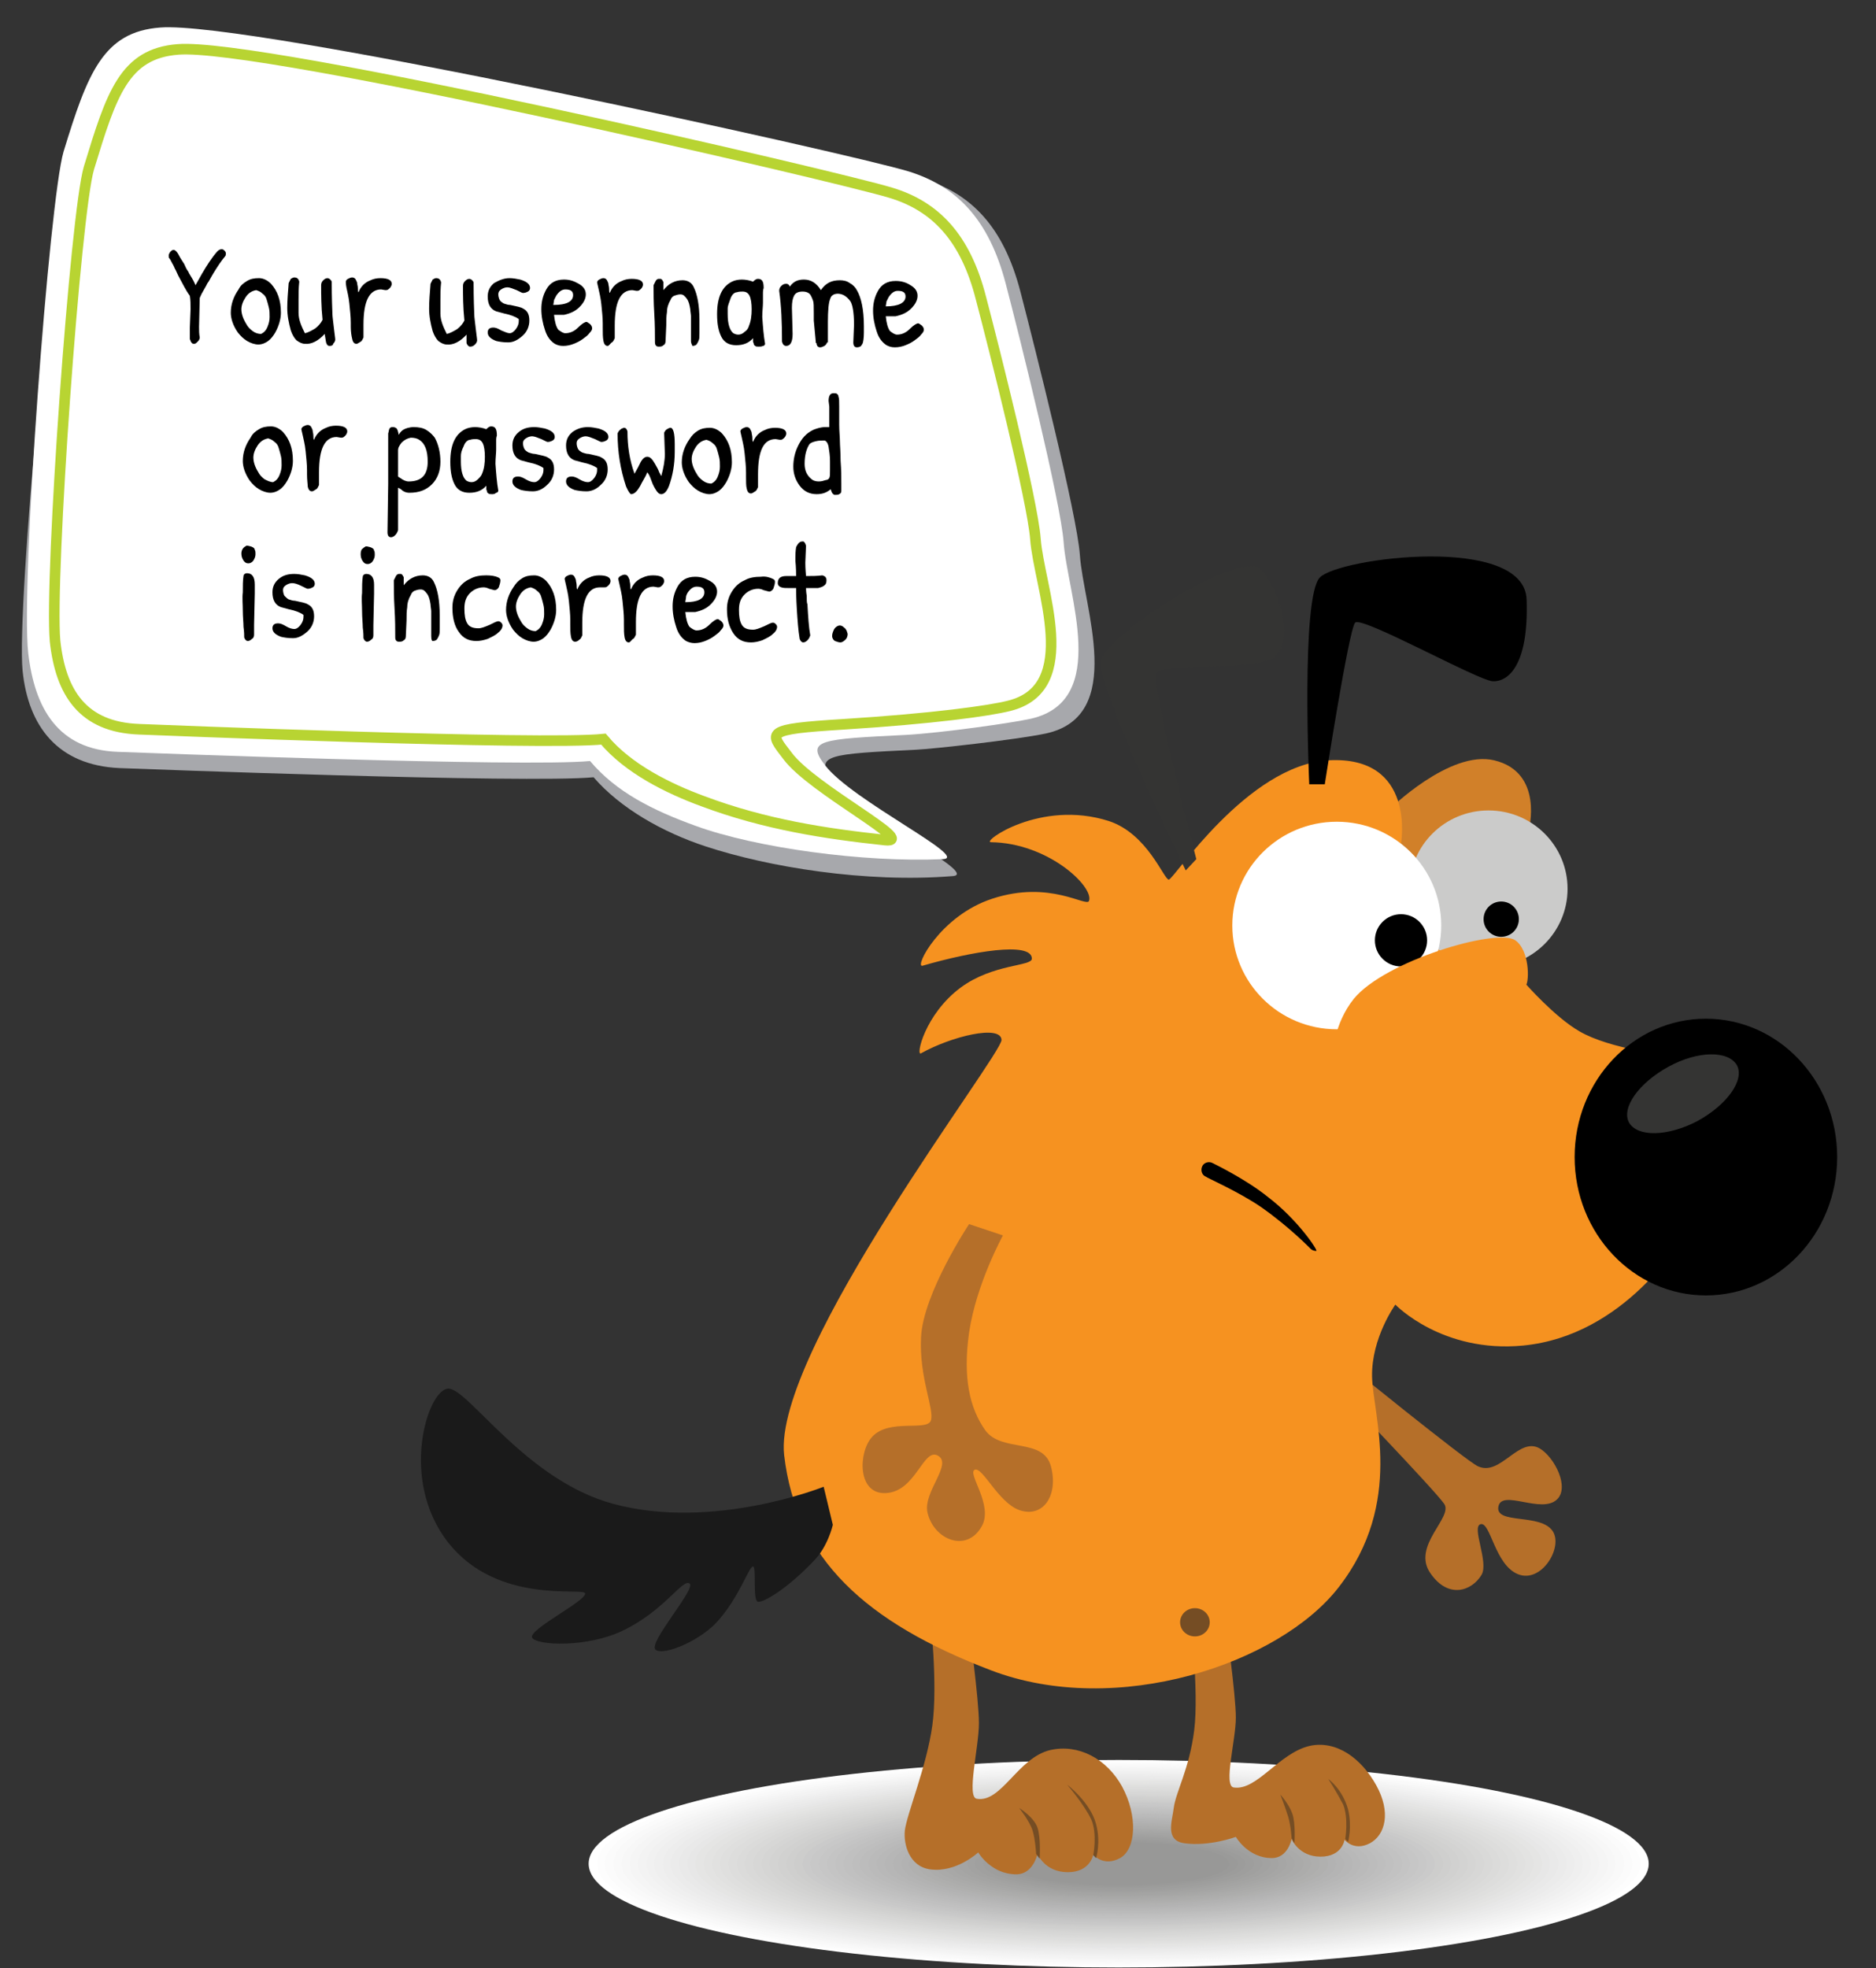 <?xml version="1.0" encoding="utf-8"?>
<!-- Generator: Adobe Illustrator 21.0.0, SVG Export Plug-In . SVG Version: 6.00 Build 0)  -->
<svg version="1.1" id="Layer_1" xmlns="http://www.w3.org/2000/svg" xmlns:xlink="http://www.w3.org/1999/xlink" x="0px" y="0px"
	 viewBox="0 0 265.8 278.8" style="enable-background:new 0 0 265.8 278.8;" xml:space="preserve">
<rect x="0" y="0" width="265.8" height="278.8" fill="#333333" stroke="none"/>
<style type="text/css">
	.st0{fill:#A7A8AC;}
	.st1{fill:#FFFFFF;}
	.st2{fill:#FFFFFF;stroke:#B8D432;stroke-width:1.5;stroke-miterlimit:10;}
	.st3{fill:#FDFDFD;}
	.st4{fill:#FBFBFB;}
	.st5{fill:#F9F9F9;}
	.st6{fill:#F7F7F7;}
	.st7{fill:#F5F5F5;}
	.st8{fill:#F3F3F3;}
	.st9{fill:#F1F1F1;}
	.st10{fill:#EFEFEF;}
	.st11{fill:#EDEDED;}
	.st12{fill:#EBEBEB;}
	.st13{fill:#E9E9E9;}
	.st14{fill:#E7E7E7;}
	.st15{fill:#E5E5E4;}
	.st16{fill:#E3E3E2;}
	.st17{fill:#E1E1E0;}
	.st18{fill:#DFDFDE;}
	.st19{fill:#DDDDDC;}
	.st20{fill:#DBDBDA;}
	.st21{fill:#D9D9D8;}
	.st22{fill:#D7D7D6;}
	.st23{fill:#D5D5D4;}
	.st24{fill:#D3D3D2;}
	.st25{fill:#D1D1D0;}
	.st26{fill:#CFCFCE;}
	.st27{fill:#CDCDCC;}
	.st28{fill:#CACACA;}
	.st29{fill:#C8C8C8;}
	.st30{fill:#C6C6C6;}
	.st31{fill:#C4C4C4;}
	.st32{fill:#C2C2C2;}
	.st33{fill:#C0C0C0;}
	.st34{fill:#BEBEBE;}
	.st35{fill:#BCBCBC;}
	.st36{fill:#BABABA;}
	.st37{fill:#B8B8B8;}
	.st38{fill:#B6B6B6;}
	.st39{fill:#B4B4B4;}
	.st40{fill:#B2B2B2;}
	.st41{fill:#B0B0AF;}
	.st42{fill:#AEAEAD;}
	.st43{fill:#ACACAB;}
	.st44{fill:#AAAAA9;}
	.st45{fill:#A8A8A7;}
	.st46{fill:#A6A6A5;}
	.st47{fill:#A4A4A3;}
	.st48{fill:#A2A2A1;}
	.st49{fill:#A0A09F;}
	.st50{fill:#9E9E9D;}
	.st51{fill:#9C9C9B;}
	.st52{fill:#9A9A99;}
	.st53{fill:#989897;}
	.st54{fill:#B56F29;}
	.st55{fill:#754D24;}
	.st56{fill:#D18029;}
	.st57{fill:#F69220;}
	.st58{fill:#343433;}
	.st59{fill:#CBCBCA;}
	.st60{fill:#1A1A1A;}
</style>
<g>
	<path class="st0" d="M9.8,22.3C13.3,11,14.9,5.5,23.1,4.9c12.7-1.1,98.8,17.7,107.6,20.4c6.9,2.1,11.5,6.8,13.9,16.1
		c2,7.7,8,31.5,8.4,37.2c0.5,7.4,6.6,22.8-4.8,25.3c-4.3,0.9-16.1,2.2-18.4,2.3c-12.3,0.6-14.6,0.7-11.8,4.4
		c3.8,5,20.9,13.2,17,13.5c-12.4,1-26.2-1.3-35-4.2c-6.1-2-12.1-5.4-15.9-9.8c-9.5,0.9-64.6-1.2-67.2-1.3C8.2,108.4,4,102.9,3.2,95
		C2.3,86,7.7,29.2,9.8,22.3z"/>
	<path class="st1" d="M9,21.5c3.4-11.1,5.6-17,13.7-17.6c12.5-1,97.6,17.8,106.1,20.4c6.7,2.1,11.3,6.7,13.7,15.9
		c2,7.6,7.8,31,8.2,36.6c0.5,7.3,6.6,22.4-4.6,25c-2.7,0.6-12.5,2-17.7,2.3c-12.1,0.6-14.3,0.7-11.5,4.3c3.8,5,20.6,13.1,16.7,13.3
		c-11.2,0.5-26.5-1.6-35-4.7c-6.1-2.2-11.3-4.8-15-9.2c-9.3,0.9-64.3-1.2-66.9-1.3c-8.5-0.3-11.8-6.2-12.7-14
		C2.9,82.9,7,28.3,9,21.5z"/>
	<path class="st2" d="M12.6,23.8c3.2-10.5,5-16.2,12.6-16.8c11.7-1,93.1,17.9,101,20.3c6.3,1.9,10.6,6.3,12.8,15
		c1.9,7.2,7.3,28.7,7.7,34c0.5,6.9,6.6,21.2-3.8,23.7c-2.8,0.7-10.7,1.8-23.4,2.6c-11.3,0.7-10.5,1.1-7.9,4.5
		c3.5,4.7,18.6,12.4,13.8,11.9c-8.4-0.9-17-2.2-25.8-5.5c-4.9-1.8-10.6-4.6-14.1-8.8c-8.8,0.9-63.3-1.3-65.8-1.4
		c-8-0.3-11.1-5.2-11.9-12.5C7,81.9,10.7,30.2,12.6,23.8z"/>
</g>
<g>
	<path d="M26.9,46.4l0.1-2.6c0-0.7,0-1.3-0.1-1.9c-0.6-0.8-1-1.7-1.4-2.4s-0.6-1.3-0.7-1.4c-0.1-0.2-0.2-0.5-0.4-0.8
		c-0.2-0.4-0.3-0.6-0.4-0.7s-0.1-0.2-0.1-0.4c0-0.2,0.1-0.3,0.2-0.5c0.2-0.2,0.3-0.3,0.5-0.3c0.2,0,0.4,0.2,0.6,0.5
		c0.2,0.4,0.5,0.9,0.9,1.5c0.3,0.7,0.5,1,0.6,1.1c0,0.1,0.2,0.4,0.5,0.9c0.3,0.5,0.4,0.8,0.5,1l0.9-1.6c0.7-1.2,1.4-2.3,2.2-3.2
		c0.2-0.2,0.4-0.3,0.6-0.3c0.2,0,0.3,0.1,0.4,0.2s0.2,0.2,0.2,0.4c0,0.1,0,0.3-0.1,0.4c-0.6,0.7-1.1,1.5-1.6,2.3
		c-0.5,0.8-0.7,1.3-0.9,1.5c-0.1,0.2-0.3,0.6-0.6,1.1c-0.3,0.5-0.4,0.8-0.5,1l-0.1,4.1c0,0.5,0,1,0.1,1.5c0,0.2-0.1,0.4-0.3,0.6
		c-0.2,0.2-0.3,0.3-0.5,0.3c-0.1,0-0.2,0-0.3-0.1s-0.1-0.1-0.2-0.3c0-0.1-0.1-0.2-0.1-0.3s0-0.2,0-0.4s0-0.3,0-0.4
		c0-0.1,0-0.2,0-0.4C26.9,46.6,26.9,46.5,26.9,46.4z"/>
	<path d="M35,39.8c0.5-0.3,1-0.4,1.7-0.4c0.6,0,1.2,0.3,1.7,0.8c0.9,1,1.4,2.3,1.4,4.1c0,0.9-0.3,1.9-0.8,2.8
		c-0.3,0.5-0.6,0.9-1,1.2s-0.9,0.5-1.4,0.5c-0.5,0-1.1-0.2-1.6-0.5c-0.5-0.3-0.9-0.7-1.3-1.2c-0.7-1-1-2-1-2.8
		c0-1.2,0.4-2.3,1.1-3.3C34.1,40.4,34.5,40.1,35,39.8z M37,47.3c0.4-0.2,0.7-0.5,0.9-1s0.3-0.9,0.3-1.4s0-0.9-0.1-1.3
		c-0.1-0.4-0.2-0.8-0.3-1.1c-0.1-0.4-0.3-0.7-0.6-0.9c-0.3-0.3-0.6-0.4-0.9-0.5c-0.6,0.1-1.1,0.4-1.5,1c-0.4,0.6-0.6,1.2-0.6,1.7
		c0,0.6,0.2,1.3,0.7,2.1c0.2,0.4,0.5,0.7,0.9,1S36.6,47.3,37,47.3z"/>
	<path d="M46,47.3c-0.9,1-1.9,1.5-2.8,1.4c-0.4,0-0.8-0.2-1.2-0.5c-0.3-0.3-0.6-0.8-0.8-1.4c-0.3-1.1-0.5-2.1-0.5-3.2
		c0-1,0.1-2.2,0.2-3.5c0.1-0.2,0.2-0.4,0.3-0.6c0.2-0.1,0.3-0.2,0.5-0.2c0.4,0,0.6,0.2,0.7,0.6c-0.1,0.9-0.1,1.8-0.1,2.6
		c0,0.9,0,1.5,0,1.8c0,1,0.4,1.9,0.9,2.9c0.5-0.1,1-0.4,1.5-0.7c0.5-0.4,0.8-0.8,1-1.2c-0.2-1.9-0.2-3.6-0.2-4.9
		c0-0.3,0.1-0.5,0.3-0.7c0.2-0.2,0.4-0.3,0.6-0.3s0.5,0.2,0.6,0.5c0,0.6,0,2.2,0.1,4.6c0,0.3,0.1,1,0.2,1.9s0.2,1.5,0.2,1.7
		s-0.1,0.4-0.3,0.6C47.2,48.9,47,49,46.7,49s-0.4-0.2-0.5-0.5L46,47.3z"/>
	<path d="M49.7,46.3l0-0.6c0-0.8-0.1-1.7-0.2-2.7c-0.1-1-0.3-1.7-0.4-2.2S49,40,49,39.9c0-0.1,0.1-0.3,0.3-0.4
		c0.2-0.1,0.4-0.2,0.6-0.2s0.4,0.1,0.5,0.3c0.1,0.2,0.2,0.4,0.2,0.5c0,0.2,0.1,0.4,0.1,0.7s0,0.5,0.1,0.6c0.3-0.8,0.9-1.4,1.7-1.7
		c0.4-0.2,0.9-0.3,1.4-0.3c1.1,0,1.6,0.3,1.6,0.8c0,0.3-0.2,0.6-0.5,0.8c-0.1,0.1-0.3,0.1-0.4,0.1l-0.6-0.1c-1.7,0-2.5,1.7-2.5,5
		l0,1.8l0,0c-0.1,0.2-0.2,0.5-0.4,0.6s-0.4,0.3-0.6,0.3c-0.3,0-0.5-0.2-0.6-0.7C49.8,47.6,49.7,47,49.7,46.3z"/>
	<path d="M66.1,47.4c-0.9,1-1.9,1.5-2.8,1.4c-0.4,0-0.8-0.2-1.2-0.5c-0.3-0.3-0.6-0.8-0.8-1.4c-0.3-1.1-0.5-2.1-0.5-3.2
		s0.1-2.2,0.2-3.5c0.1-0.2,0.2-0.4,0.3-0.6c0.2-0.1,0.3-0.2,0.5-0.2c0.4,0,0.6,0.2,0.7,0.6c-0.1,0.9-0.1,1.8-0.1,2.6
		c0,0.9,0,1.5,0,1.8c0,1,0.4,1.9,0.9,2.9c0.5-0.1,1-0.4,1.5-0.7c0.5-0.4,0.8-0.8,1-1.2c-0.2-1.9-0.2-3.6-0.2-4.9
		c0-0.3,0.1-0.5,0.3-0.7c0.2-0.2,0.4-0.3,0.6-0.3s0.5,0.2,0.6,0.5c0,0.6,0,2.2,0.1,4.6c0,0.3,0.1,1,0.2,1.9s0.2,1.5,0.2,1.7
		c0,0.2-0.1,0.4-0.3,0.6c-0.2,0.2-0.4,0.3-0.7,0.3c-0.2,0-0.4-0.2-0.5-0.5L66.1,47.4z"/>
	<path d="M72.2,39.4c0.5,0,1,0.1,1.5,0.2c1,0.3,1.4,0.7,1.4,1.2c0,0.2-0.1,0.4-0.3,0.5c-0.2,0.1-0.4,0.2-0.7,0.2
		c-0.1,0-0.3-0.1-0.9-0.4c-0.5-0.2-1-0.4-1.3-0.4c-0.3,0-0.6,0.1-0.9,0.3s-0.4,0.4-0.4,0.7s0.1,0.6,0.2,0.8s0.4,0.4,0.6,0.5
		c0.3,0.1,0.6,0.2,0.9,0.2c0.9,0.2,1.5,0.3,1.8,0.5c0.6,0.3,0.9,0.8,0.9,1.7c0,0.8-0.3,1.6-1,2.2s-1.3,0.9-2,0.9s-1.3-0.1-1.7-0.2
		c-0.8-0.3-1.2-0.7-1.2-1.2c0-0.5,0.3-0.7,0.8-0.7c0.3,0,0.6,0.1,1.1,0.4c0.5,0.2,0.9,0.4,1.2,0.4c0.3,0,0.6-0.2,0.9-0.6
		c0.3-0.4,0.4-0.8,0.4-1.1c0-0.1,0-0.2,0-0.3c-0.4-0.3-1.1-0.6-2.1-0.8c-0.4-0.1-0.7-0.2-1.1-0.3c-0.8-0.3-1.2-1-1.2-2.1
		c0-0.8,0.3-1.4,0.9-1.9C70.7,39.7,71.4,39.4,72.2,39.4z"/>
	<path d="M82,40.2c0.7,0.4,1,0.9,1,1.5c0,0.6-0.3,1.2-0.9,1.8c-0.6,0.6-1.3,0.9-2.2,1.1c-0.1,0-0.1,0-0.2,0c0,0-0.1,0-0.2,0
		c-0.1,0-0.1,0-0.2,0c0,0-0.1,0-0.2,0c-0.1,0-0.1,0-0.2,0c0,0-0.1,0-0.2,0c-0.1,0-0.2,0-0.2,0c0.1,1,0.3,1.7,0.6,2.1
		c0.4,0.3,0.7,0.5,1,0.5c0.7,0,1.3-0.3,1.8-0.8c0.6-0.6,1-0.8,1.2-0.8c0.1,0,0.2,0.1,0.5,0.3c0.2,0.2,0.3,0.4,0.3,0.6
		c0,0.2-0.1,0.4-0.4,0.7c-0.2,0.3-0.5,0.5-0.9,0.8c-0.4,0.3-0.8,0.5-1.3,0.7c-0.5,0.2-1,0.3-1.5,0.3s-0.8-0.1-1.2-0.3
		c-0.6-0.4-1.1-1-1.4-2c-0.3-0.9-0.5-1.9-0.5-2.9c0-1,0.2-1.9,0.7-2.8c0.5-0.9,1.3-1.4,2.5-1.4C80.7,39.6,81.3,39.8,82,40.2z
		 M81.2,41.8c0-0.6-0.4-0.8-1.1-0.8c-0.5,0-0.9,0.3-1.3,0.9c-0.1,0.2-0.2,0.4-0.3,0.6c0,0.2-0.1,0.5-0.1,0.7
		C80.3,43.2,81.2,42.7,81.2,41.8z"/>
	<path d="M85.4,46.4l0-0.6c0-0.8-0.1-1.7-0.2-2.7c-0.1-1-0.3-1.7-0.4-2.2c-0.1-0.5-0.2-0.8-0.2-0.9c0-0.1,0.1-0.3,0.3-0.4
		c0.2-0.1,0.4-0.2,0.6-0.2s0.4,0.1,0.5,0.3c0.1,0.2,0.2,0.4,0.2,0.5c0,0.2,0.1,0.4,0.1,0.7c0,0.3,0,0.5,0.1,0.6
		c0.3-0.8,0.9-1.4,1.7-1.7c0.4-0.2,0.9-0.3,1.4-0.3c1.1,0,1.6,0.3,1.6,0.8c0,0.3-0.2,0.6-0.5,0.8c-0.1,0.1-0.3,0.1-0.4,0.1l-0.6-0.1
		c-1.7,0-2.5,1.7-2.5,5l0,1.8l0,0c-0.1,0.2-0.2,0.5-0.4,0.6S86.3,49,86.1,49c-0.3,0-0.5-0.2-0.6-0.7C85.4,47.8,85.4,47.2,85.4,46.4z
		"/>
	<path d="M97.9,48.3l0-1c0-0.2,0-0.4,0-0.6s0-0.6,0-0.9s0-0.7,0-1c0-0.3-0.1-0.7-0.1-1c-0.1-0.6-0.2-1.1-0.5-1.5s-0.5-0.6-0.9-0.6
		c-0.3,0-0.6,0.1-0.9,0.2c-0.2,0.1-0.4,0.3-0.5,0.6c-0.3,0.5-0.5,1.1-0.5,1.7c-0.1,0.6-0.1,1.2-0.1,1.9l-0.1,2.2
		c0,0.3-0.1,0.5-0.3,0.6c-0.2,0.2-0.4,0.2-0.7,0.2c-0.3,0-0.5-0.2-0.5-0.6c0-1.1,0-2.5-0.1-4.1c-0.1-1.6-0.1-3-0.1-4
		c0.1-0.2,0.2-0.4,0.3-0.6s0.3-0.3,0.4-0.3s0.3,0,0.3,0c0.1,0,0.1,0.1,0.2,0.1c0,0.1,0.1,0.1,0.1,0.2c0,0,0.1,0.1,0.1,0.2
		s0,0.2,0,0.3c0,0.1,0,0.2,0,0.4s0,0.3,0,0.4c0.7-0.9,1.6-1.4,2.7-1.4c0.7,0,1.3,0.3,1.6,1c0.5,1,0.8,2.6,0.8,4.6l0,1.9
		c0,0.5,0,0.8-0.1,1c-0.1,0.2-0.1,0.3-0.2,0.4c-0.1,0.3-0.4,0.4-0.7,0.4C98.1,48.9,97.9,48.7,97.9,48.3z"/>
	<path d="M108.1,41.5l0,1.4c0,0.5-0.1,1.2-0.1,2c0.1,1.4,0.2,2.7,0.4,3.8c0,0.1-0.1,0.3-0.3,0.3c-0.2,0.1-0.4,0.1-0.6,0.1
		c-0.2,0-0.4,0-0.5-0.1c-0.1-0.1-0.2-0.1-0.2-0.3c0-0.1-0.1-0.2-0.1-0.3s0-0.2,0-0.3c0-0.1,0-0.2,0-0.2c-0.6,0.7-1.4,1-2.4,1
		c-1,0-1.7-0.4-2.1-1.2c-0.4-0.8-0.6-1.8-0.6-3.2c0-2.4,0.7-3.9,2.1-4.6c0.4-0.2,0.9-0.3,1.4-0.3c0.5,0,1.1,0.1,1.6,0.3
		c0.2-0.2,0.4-0.4,0.7-0.4c0.6,0,0.8,0.4,0.8,1.3C108.1,41.1,108.1,41.3,108.1,41.5z M106.1,46.2c0.3-0.7,0.4-1.5,0.4-2.4
		c0-0.8-0.1-1.5-0.3-1.9c-0.2-0.4-0.5-0.6-1-0.6c-0.2,0-0.5,0-0.8,0.1c-0.3,0-0.7,0.3-0.9,0.9s-0.4,1-0.4,1.4l0,0.8
		c0,1.4,0.3,2.3,0.8,2.7c0.2,0.1,0.4,0.2,0.7,0.2c0.3,0,0.6-0.1,0.9-0.4C105.7,46.9,106,46.6,106.1,46.2z"/>
	<path d="M115.3,45.4l0-1.1c0-0.9,0-1.4-0.1-1.7c-0.1-0.3-0.2-0.5-0.3-0.7c-0.2-0.4-0.6-0.6-1.2-0.6c-0.6,0-1,0.2-1.2,0.6
		s-0.3,0.9-0.3,1.7l0.1,3.7c0,1.1-0.3,1.7-0.9,1.7c-0.3,0-0.5-0.2-0.6-0.6c0-2.7-0.1-5.1-0.4-7.2c0-0.3,0.1-0.5,0.3-0.7
		s0.4-0.3,0.7-0.3c0.2,0,0.4,0.1,0.5,0.4c0.5-0.7,1.1-1,2-1c1,0,1.8,0.5,2.4,1.5c0.7-1,1.5-1.4,2.7-1.4c0.5,0,1,0.1,1.4,0.4
		c0.4,0.2,0.8,0.6,1,1c0.6,1,1,2.7,1,5.1l0,0.9c0,0.8-0.1,1.4-0.2,1.6c-0.1,0.1-0.1,0.2-0.2,0.3s-0.3,0.2-0.6,0.2
		c-0.3,0-0.5-0.2-0.5-0.7l0.1-2.5c0-1.7-0.2-2.8-0.5-3.3c-0.2-0.3-0.5-0.6-0.8-0.8c-0.3-0.2-0.7-0.3-1-0.3c-0.3,0-0.6,0.1-0.7,0.2
		c-0.2,0.1-0.3,0.3-0.4,0.6c-0.2,0.5-0.3,1.6-0.3,3.2l0,2.9h-0.1c-0.1,0.2-0.2,0.4-0.4,0.5c-0.2,0.1-0.4,0.2-0.6,0.2
		c-0.3,0-0.5-0.2-0.5-0.6h-0.1L115.3,45.4z"/>
	<path d="M129,40.4c0.7,0.4,1,0.9,1,1.5c0,0.6-0.3,1.2-0.9,1.8c-0.6,0.6-1.3,0.9-2.2,1.1c-0.1,0-0.1,0-0.2,0c0,0-0.1,0-0.2,0
		c-0.1,0-0.1,0-0.2,0c0,0-0.1,0-0.2,0c-0.1,0-0.1,0-0.2,0c0,0-0.1,0-0.2,0c-0.1,0-0.2,0-0.2,0c0.1,1,0.3,1.7,0.6,2.1
		c0.4,0.3,0.7,0.5,1,0.5c0.7,0,1.3-0.3,1.8-0.8c0.6-0.6,1-0.8,1.2-0.8c0.1,0,0.2,0.1,0.5,0.3c0.2,0.2,0.3,0.4,0.3,0.6
		c0,0.2-0.1,0.4-0.4,0.7c-0.2,0.3-0.5,0.5-0.9,0.8c-0.4,0.3-0.8,0.5-1.3,0.7c-0.5,0.2-1,0.3-1.5,0.3s-0.8-0.1-1.2-0.3
		c-0.6-0.4-1.1-1-1.4-2c-0.3-0.9-0.5-1.9-0.5-2.9c0-1,0.2-1.9,0.7-2.8c0.5-0.9,1.3-1.4,2.5-1.4C127.7,39.8,128.4,40,129,40.4z
		 M128.3,42c0-0.6-0.4-0.8-1.1-0.8c-0.5,0-0.9,0.3-1.3,0.9c-0.1,0.2-0.2,0.4-0.3,0.6c0,0.2-0.1,0.5-0.1,0.7
		C127.3,43.4,128.3,42.9,128.3,42z"/>
	<path d="M36.7,60.8c0.5-0.3,1-0.4,1.7-0.4c0.6,0,1.2,0.3,1.7,0.8c0.9,1,1.4,2.3,1.4,4.1c0,0.9-0.3,1.9-0.8,2.8
		c-0.3,0.5-0.6,0.9-1,1.2s-0.9,0.5-1.4,0.5s-1.1-0.2-1.6-0.5s-0.9-0.7-1.3-1.2c-0.7-1-1-2-1-2.8c0-1.2,0.4-2.3,1.1-3.3
		C35.8,61.4,36.2,61.1,36.7,60.8z M38.7,68.3c0.4-0.2,0.7-0.5,0.9-1c0.2-0.5,0.3-0.9,0.3-1.4c0-0.5,0-0.9-0.1-1.3
		c-0.1-0.4-0.2-0.8-0.3-1.1c-0.1-0.4-0.3-0.7-0.6-0.9c-0.3-0.3-0.6-0.4-0.9-0.5c-0.6,0.1-1.1,0.4-1.5,1c-0.4,0.6-0.6,1.2-0.6,1.7
		c0,0.6,0.2,1.3,0.7,2.1c0.2,0.4,0.5,0.7,0.9,1C37.9,68.1,38.3,68.3,38.7,68.3z"/>
	<path d="M43.5,67.2l0-0.6c0-0.8-0.1-1.7-0.2-2.7c-0.1-1-0.3-1.7-0.4-2.2c-0.1-0.5-0.2-0.8-0.2-0.9c0-0.1,0.1-0.3,0.3-0.4
		c0.2-0.1,0.4-0.2,0.6-0.2s0.4,0.1,0.5,0.3c0.1,0.2,0.2,0.4,0.2,0.5c0,0.2,0.1,0.4,0.1,0.7c0,0.3,0,0.5,0.1,0.6
		c0.3-0.8,0.9-1.4,1.7-1.7c0.4-0.2,0.9-0.3,1.4-0.3c1.1,0,1.6,0.3,1.6,0.8c0,0.3-0.2,0.6-0.5,0.8c-0.1,0.1-0.3,0.1-0.4,0.1l-0.6-0.1
		c-1.7,0-2.5,1.7-2.5,5l0,1.8l0,0c-0.1,0.2-0.2,0.5-0.4,0.6s-0.4,0.3-0.6,0.3c-0.3,0-0.5-0.2-0.6-0.7C43.6,68.6,43.5,68,43.5,67.2z"
		/>
	<path d="M56.4,69.1l0,6c-0.1,0.3-0.2,0.5-0.4,0.7c-0.2,0.2-0.4,0.3-0.6,0.3c-0.3,0-0.5-0.2-0.5-0.7l0.1-6.9l0-7.1
		c0.1-0.3,0.1-0.6,0.2-0.7c0.1-0.2,0.3-0.2,0.5-0.2c0.2,0,0.4,0.1,0.5,0.2c0.1,0.1,0.2,0.4,0.3,0.9c0.1-0.2,0.3-0.5,0.6-0.7
		s0.9-0.4,1.5-0.4c0.7,0,1.3,0.1,1.8,0.4c0.5,0.3,0.9,0.7,1.2,1.1c0.5,0.9,0.8,2.1,0.8,3.4c0,1.3-0.4,2.4-1.2,3.2
		c-0.8,0.8-1.8,1.2-3.2,1.2c-0.5,0-0.9-0.2-1.2-0.5C56.5,69.1,56.4,69.1,56.4,69.1z M58.2,62c-0.5,0.1-0.9,0.3-1.3,0.7
		c-0.3,0.4-0.5,0.7-0.5,1.1l0,3.7c0,0,0.1,0.1,0.3,0.2c0.4,0.3,0.8,0.5,1.2,0.5c1.8,0,2.7-0.9,2.7-2.8c0-1.6-0.4-2.6-1.2-3.1
		C59.1,62.1,58.7,62,58.2,62z"/>
	<path d="M70.3,62.3l0,1.4c0,0.5-0.1,1.2-0.1,2c0.1,1.4,0.2,2.7,0.4,3.8c0,0.1-0.1,0.3-0.3,0.3C70.1,70,69.9,70,69.7,70
		s-0.4,0-0.5-0.1c-0.1-0.1-0.2-0.1-0.2-0.3c0-0.1-0.1-0.2-0.1-0.3c0-0.1,0-0.2,0-0.3c0-0.1,0-0.2,0-0.2c-0.6,0.7-1.4,1-2.4,1
		c-1,0-1.7-0.4-2.1-1.2c-0.4-0.8-0.6-1.8-0.6-3.2c0-2.4,0.7-3.9,2.1-4.6c0.4-0.2,0.9-0.3,1.4-0.3c0.5,0,1.1,0.1,1.6,0.3
		c0.2-0.2,0.4-0.4,0.7-0.4c0.6,0,0.8,0.4,0.8,1.3C70.3,62,70.3,62.2,70.3,62.3z M68.3,67.1c0.3-0.7,0.4-1.5,0.4-2.4
		c0-0.8-0.1-1.5-0.3-1.9c-0.2-0.4-0.5-0.6-1-0.6c-0.2,0-0.5,0-0.8,0.1c-0.3,0-0.7,0.3-0.9,0.9c-0.3,0.6-0.4,1-0.4,1.4l0,0.8
		c0,1.4,0.3,2.3,0.8,2.7c0.2,0.1,0.4,0.2,0.7,0.2c0.3,0,0.6-0.1,0.9-0.4S68.2,67.4,68.3,67.1z"/>
	<path d="M75.7,60.5c0.5,0,1,0.1,1.5,0.2c1,0.3,1.4,0.7,1.4,1.2c0,0.2-0.1,0.4-0.3,0.5c-0.2,0.1-0.4,0.2-0.7,0.2
		c-0.1,0-0.3-0.1-0.9-0.4c-0.5-0.2-1-0.4-1.3-0.4c-0.3,0-0.6,0.1-0.9,0.3c-0.3,0.2-0.4,0.4-0.4,0.7c0,0.3,0.1,0.6,0.2,0.8
		s0.4,0.4,0.6,0.5c0.3,0.1,0.6,0.2,0.9,0.2c0.9,0.2,1.5,0.3,1.8,0.5c0.6,0.3,0.9,0.8,0.9,1.7c0,0.8-0.3,1.6-1,2.2
		c-0.6,0.6-1.3,0.9-2,0.9s-1.3-0.1-1.7-0.2c-0.8-0.3-1.2-0.7-1.2-1.2c0-0.5,0.3-0.7,0.8-0.7c0.3,0,0.6,0.1,1.1,0.4s0.9,0.4,1.2,0.4
		c0.3,0,0.6-0.2,0.9-0.6c0.3-0.4,0.4-0.8,0.4-1.1c0-0.1,0-0.2,0-0.3c-0.4-0.3-1.1-0.6-2.1-0.8c-0.4-0.1-0.7-0.2-1.1-0.3
		c-0.8-0.3-1.2-1-1.2-2.1c0-0.8,0.3-1.4,0.9-1.9C74.1,60.7,74.8,60.5,75.7,60.5z"/>
	<path d="M83.3,60.5c0.5,0,1,0.1,1.5,0.2c1,0.3,1.4,0.7,1.4,1.2c0,0.2-0.1,0.4-0.3,0.5c-0.2,0.1-0.4,0.2-0.7,0.2
		c-0.1,0-0.3-0.1-0.9-0.4c-0.5-0.2-1-0.4-1.3-0.4c-0.3,0-0.6,0.1-0.9,0.3c-0.3,0.2-0.4,0.4-0.4,0.7c0,0.3,0.1,0.6,0.2,0.8
		s0.4,0.4,0.6,0.5c0.3,0.1,0.6,0.2,0.9,0.2c0.9,0.2,1.5,0.3,1.8,0.5c0.6,0.3,0.9,0.8,0.9,1.7c0,0.8-0.3,1.6-1,2.2
		c-0.6,0.6-1.3,0.9-2,0.9s-1.3-0.1-1.7-0.2c-0.8-0.3-1.2-0.7-1.2-1.2c0-0.5,0.3-0.7,0.8-0.7c0.3,0,0.6,0.1,1.1,0.4s0.9,0.4,1.2,0.4
		c0.3,0,0.6-0.2,0.9-0.6c0.3-0.4,0.4-0.8,0.4-1.1c0-0.1,0-0.2,0-0.3c-0.4-0.3-1.1-0.6-2.1-0.8c-0.4-0.1-0.7-0.2-1.1-0.3
		c-0.8-0.3-1.2-1-1.2-2.1c0-0.8,0.3-1.4,0.9-1.9C81.8,60.7,82.5,60.5,83.3,60.5z"/>
	<path d="M94.2,64.3l-0.1-3c0.1-0.2,0.2-0.4,0.4-0.5c0.2-0.1,0.3-0.2,0.5-0.2c0.4,0,0.6,0.8,0.6,2.3l0,1.1c0,1.8-0.3,3.4-0.8,4.8
		c-0.3,0.8-0.7,1.2-1.1,1.2c-0.3,0-0.5-0.2-0.7-0.5c-0.2-0.3-0.5-0.8-0.7-1.4s-0.4-1-0.6-1.2c-0.1,0.3-0.3,0.7-0.6,1.2
		c-0.3,0.5-0.4,0.8-0.5,0.9c-0.4,0.7-0.8,1-1.2,1c-0.1,0-0.4-0.4-0.7-1.1c-0.8-2.4-1.2-4.9-1.2-7.5c0.1-0.3,0.3-0.5,0.6-0.7
		c0.1,0,0.2-0.1,0.3-0.1c0.3,0,0.4,0.2,0.5,0.5c0,2.1,0.3,4.1,1,6c0.1-0.2,0.3-0.5,0.5-0.9c0.2-0.4,0.3-0.6,0.4-0.8
		c0.3-0.5,0.6-0.7,0.9-0.7c0.4,0,0.7,0.3,1.1,1c0.3,0.5,0.5,0.9,0.6,1.2c0.2,0.3,0.2,0.5,0.3,0.5C94,66.3,94.2,65.3,94.2,64.3z"/>
	<path d="M98.9,61c0.5-0.3,1-0.4,1.7-0.4c0.6,0,1.2,0.3,1.7,0.8c0.9,1,1.4,2.3,1.4,4.1c0,0.9-0.3,1.9-0.8,2.8
		c-0.3,0.5-0.6,0.9-1,1.2c-0.4,0.3-0.9,0.5-1.4,0.5c-0.5,0-1.1-0.2-1.6-0.5c-0.5-0.3-0.9-0.7-1.3-1.2c-0.7-1-1-2-1-2.8
		c0-1.2,0.4-2.3,1.1-3.3C98,61.7,98.4,61.3,98.9,61z M100.8,68.5c0.4-0.2,0.7-0.5,0.9-1c0.2-0.5,0.3-0.9,0.3-1.4
		c0-0.5,0-0.9-0.1-1.3c-0.1-0.4-0.2-0.8-0.3-1.1c-0.1-0.4-0.3-0.7-0.6-0.9c-0.3-0.3-0.6-0.4-0.9-0.5c-0.6,0.1-1.1,0.4-1.5,1
		c-0.4,0.6-0.6,1.2-0.6,1.7c0,0.6,0.2,1.3,0.7,2.1c0.2,0.4,0.5,0.7,0.9,1C100,68.4,100.4,68.5,100.8,68.5z"/>
	<path d="M105.7,67.5l0-0.6c0-0.8-0.1-1.7-0.2-2.7c-0.1-1-0.3-1.7-0.4-2.2c-0.1-0.5-0.2-0.8-0.2-0.9c0-0.1,0.1-0.3,0.3-0.4
		c0.2-0.1,0.4-0.2,0.6-0.2s0.4,0.1,0.5,0.3c0.1,0.2,0.2,0.4,0.2,0.5c0,0.2,0.1,0.4,0.1,0.7c0,0.3,0,0.5,0.1,0.6
		c0.3-0.8,0.9-1.4,1.7-1.7c0.4-0.2,0.9-0.3,1.4-0.3c1.1,0,1.6,0.3,1.6,0.8c0,0.3-0.2,0.6-0.5,0.8c-0.1,0.1-0.3,0.1-0.4,0.1l-0.6-0.1
		c-1.7,0-2.5,1.6-2.5,5l0,1.8l0,0c-0.1,0.2-0.2,0.5-0.4,0.6s-0.4,0.3-0.6,0.3c-0.3,0-0.5-0.2-0.6-0.7
		C105.7,68.9,105.7,68.2,105.7,67.5z"/>
	<path d="M117.4,56.8c0-0.7,0.2-1.1,0.7-1.1c0.2,0,0.4,0,0.5,0.1c0.1,0.1,0.2,0.2,0.2,0.4c0.1,0.2,0.1,0.7,0.1,1.3
		c0,0.7,0,1.5,0,2.6c0,1,0.1,1.8,0.1,2.4s0.1,1.5,0.1,2.8c0.1,1.3,0.1,2.3,0.1,3.1l0,1.1c0,0.3-0.1,0.4-0.3,0.5
		c-0.1,0.1-0.4,0.1-0.6,0.1s-0.4-0.2-0.5-0.5l-0.1-0.3c-0.6,0.5-1.2,0.7-2,0.7c-1,0-1.8-0.4-2.4-1.2c-0.6-0.8-0.9-1.7-0.9-2.7
		s0.2-2,0.7-3s1.1-1.7,2.1-2.2c0.5-0.2,1.1-0.4,1.7-0.4c0.2,0,0.4,0,0.6,0l0-1.6l0-1.3L117.4,56.8z M117.5,67.7
		c0.1-0.2,0.1-0.5,0.1-1.1s0-0.8,0-0.9l0-0.4c0-0.7-0.1-1.4-0.2-2s-0.4-0.9-0.6-0.9c-0.4,0-0.8,0-1.2,0.1c-0.4,0.1-0.7,0.2-0.9,0.4
		c-0.4,0.6-0.7,1.5-0.7,2.8c0,0.9,0.3,1.6,0.9,2.1c0.3,0.3,0.7,0.4,1.1,0.4c0.4,0,0.7-0.1,1-0.2C117.2,68,117.4,67.9,117.5,67.7z"/>
	<path d="M34.5,77.6c0.2-0.2,0.3-0.2,0.4-0.3c0.1,0,0.2,0,0.2,0c0.6,0.1,1,0.3,1,0.6c0.1,0.1,0.1,0.4,0.1,0.6c0,0.3-0.1,0.6-0.3,0.9
		c-0.2,0.3-0.5,0.4-0.7,0.4c-0.3,0-0.5-0.1-0.7-0.4c-0.2-0.3-0.3-0.6-0.3-1C34.2,78.1,34.3,77.8,34.5,77.6z M36.1,82.8l0,1.3
		L36,88.5c0,0.6,0,1.1,0,1.4c0,0.3-0.1,0.5-0.3,0.6c-0.2,0.2-0.4,0.3-0.6,0.3s-0.4-0.2-0.5-0.5c0-0.3,0-0.8-0.1-1.5
		c0-0.6-0.1-1.4-0.1-2.3s-0.1-1.8,0-2.6c0-0.9,0-1.7,0.1-2.3c0-0.2,0.2-0.4,0.5-0.4C35.7,81.2,36.1,81.7,36.1,82.8z"/>
	<path d="M41.7,81.3c0.5,0,1,0.1,1.5,0.2c1,0.3,1.4,0.7,1.4,1.2c0,0.2-0.1,0.4-0.3,0.5c-0.2,0.1-0.4,0.2-0.7,0.2
		c-0.1,0-0.3-0.1-0.9-0.4s-1-0.4-1.3-0.4c-0.3,0-0.6,0.1-0.9,0.3c-0.3,0.2-0.4,0.4-0.4,0.7c0,0.3,0.1,0.6,0.2,0.8
		c0.2,0.2,0.4,0.4,0.6,0.5c0.3,0.1,0.6,0.2,0.9,0.2c0.9,0.2,1.5,0.3,1.8,0.5c0.6,0.3,0.9,0.8,0.9,1.7c0,0.8-0.3,1.6-1,2.2
		s-1.3,0.9-2,0.9c-0.7,0-1.3-0.1-1.7-0.2c-0.8-0.3-1.2-0.7-1.2-1.2c0-0.5,0.3-0.7,0.8-0.7c0.3,0,0.6,0.1,1.1,0.4s0.9,0.4,1.2,0.4
		s0.6-0.2,0.9-0.6c0.3-0.4,0.4-0.8,0.4-1.1c0-0.1,0-0.2,0-0.3c-0.4-0.3-1.1-0.6-2.1-0.8c-0.4-0.1-0.7-0.2-1.1-0.3
		c-0.8-0.3-1.2-1-1.2-2.1c0-0.8,0.3-1.4,0.9-1.9C40.1,81.5,40.8,81.3,41.7,81.3z"/>
	<path d="M51.4,77.7c0.2-0.2,0.3-0.2,0.4-0.3c0.1,0,0.2,0,0.2,0c0.6,0.1,1,0.3,1,0.6c0.1,0.1,0.1,0.4,0.1,0.6c0,0.3-0.1,0.6-0.3,0.9
		c-0.2,0.3-0.5,0.4-0.7,0.4c-0.3,0-0.5-0.1-0.7-0.4c-0.2-0.3-0.3-0.6-0.3-1C51.1,78.1,51.2,77.8,51.4,77.7z M53,82.8l0,1.3l-0.1,4.5
		c0,0.6,0,1.1,0,1.4c0,0.3-0.1,0.5-0.3,0.6c-0.2,0.2-0.4,0.3-0.6,0.3s-0.4-0.2-0.5-0.5c0-0.3,0-0.8-0.1-1.5c0-0.6-0.1-1.4-0.1-2.3
		c0-0.9-0.1-1.8,0-2.6c0-0.9,0-1.7,0.1-2.3c0-0.2,0.2-0.4,0.5-0.4C52.6,81.3,53,81.8,53,82.8z"/>
	<path d="M61.1,90.1l0-1c0-0.2,0-0.4,0-0.6c0-0.3,0-0.6,0-0.9c0-0.3,0-0.7,0-1c0-0.3-0.1-0.7-0.1-1c-0.1-0.6-0.2-1.1-0.5-1.5
		s-0.5-0.6-0.9-0.6s-0.6,0.1-0.9,0.2c-0.2,0.1-0.4,0.3-0.5,0.6c-0.3,0.5-0.5,1.1-0.5,1.7c-0.1,0.6-0.1,1.2-0.1,1.9l-0.1,2.2
		c0,0.3-0.1,0.5-0.3,0.6c-0.2,0.2-0.4,0.2-0.7,0.2c-0.3,0-0.5-0.2-0.5-0.6c0-1.1,0-2.5-0.1-4.1s-0.1-3-0.1-4
		c0.1-0.2,0.2-0.4,0.3-0.6s0.3-0.3,0.4-0.3c0.1,0,0.3,0,0.3,0c0.1,0,0.1,0.1,0.2,0.1c0,0.1,0.1,0.1,0.1,0.2c0,0,0.1,0.1,0.1,0.2
		c0,0.1,0,0.2,0,0.3c0,0.1,0,0.2,0,0.4s0,0.3,0,0.4c0.7-0.9,1.6-1.4,2.7-1.4c0.7,0,1.3,0.3,1.6,1c0.5,1,0.8,2.6,0.8,4.6l0,1.9
		c0,0.5,0,0.8-0.1,1c-0.1,0.2-0.1,0.3-0.2,0.4c-0.1,0.3-0.4,0.4-0.7,0.4C61.2,90.8,61.1,90.6,61.1,90.1z"/>
	<path d="M70.6,81.8c0.2,0.1,0.3,0.2,0.3,0.4c0,0.3-0.1,0.6-0.2,0.9s-0.4,0.5-0.6,0.5c-0.1,0-0.4-0.1-0.8-0.2
		c-0.4-0.2-0.7-0.2-0.8-0.2c-0.7,0-1.4,0.3-1.9,0.8c-0.6,0.6-0.8,1.3-0.8,2.2c0,0.9,0.1,1.6,0.4,2.1c0.3,0.5,0.8,0.7,1.6,0.7
		c0.4,0,0.9-0.2,1.6-0.5c0.6-0.3,1-0.5,1.2-0.5s0.3,0.1,0.4,0.2c0.1,0.1,0.2,0.2,0.2,0.4c0,0.3-0.2,0.7-0.6,1
		c-0.4,0.4-0.9,0.6-1.5,0.9c-0.6,0.2-1.1,0.3-1.6,0.3c-1.1,0-1.9-0.4-2.5-1.3c-0.6-0.8-0.9-2-0.9-3.4c0-0.9,0.2-1.7,0.7-2.5
		s1.1-1.3,1.8-1.6c0.7-0.4,1.5-0.5,2.3-0.5C69.6,81.5,70.2,81.6,70.6,81.8z"/>
	<path d="M74,81.9c0.5-0.3,1-0.4,1.7-0.4c0.6,0,1.2,0.3,1.7,0.8c0.9,1,1.4,2.3,1.4,4.1c0,0.9-0.3,1.9-0.8,2.8
		c-0.3,0.5-0.6,0.9-1,1.2c-0.4,0.3-0.9,0.5-1.4,0.5c-0.5,0-1.1-0.2-1.6-0.5s-0.9-0.7-1.3-1.2c-0.7-1-1-2-1-2.8
		c0-1.2,0.4-2.3,1.1-3.3C73.1,82.6,73.5,82.2,74,81.9z M75.9,89.4c0.4-0.2,0.7-0.5,0.9-1s0.3-0.9,0.3-1.4c0-0.5,0-0.9-0.1-1.3
		c-0.1-0.4-0.2-0.8-0.3-1.1c-0.1-0.4-0.3-0.7-0.6-0.9c-0.3-0.3-0.6-0.4-0.9-0.5c-0.6,0.1-1.1,0.4-1.5,1c-0.4,0.6-0.6,1.2-0.6,1.7
		c0,0.6,0.2,1.3,0.7,2.1c0.2,0.4,0.5,0.7,0.9,1C75.1,89.3,75.5,89.4,75.9,89.4z"/>
	<path d="M80.8,88.4l0-0.6c0-0.8-0.1-1.7-0.2-2.7c-0.1-1-0.3-1.7-0.4-2.2C80.1,82.4,80,82.1,80,82c0-0.1,0.1-0.3,0.3-0.4
		c0.2-0.1,0.4-0.2,0.6-0.2s0.4,0.1,0.5,0.3c0.1,0.2,0.2,0.4,0.2,0.5c0,0.2,0.1,0.4,0.1,0.7s0,0.5,0.1,0.6c0.3-0.8,0.9-1.4,1.7-1.7
		c0.4-0.2,0.9-0.3,1.4-0.3c1.1,0,1.6,0.3,1.6,0.8c0,0.3-0.2,0.6-0.5,0.8c-0.1,0.1-0.3,0.1-0.4,0.1L85,83.2c-1.7,0-2.5,1.7-2.5,5
		l0,1.8l0,0c-0.1,0.2-0.2,0.5-0.4,0.6c-0.2,0.2-0.4,0.3-0.6,0.3c-0.3,0-0.5-0.2-0.6-0.7S80.8,89.1,80.8,88.4z"/>
	<path d="M88.4,88.4l0-0.6c0-0.8-0.1-1.7-0.2-2.7c-0.1-1-0.3-1.7-0.4-2.2c-0.1-0.5-0.2-0.8-0.2-0.9c0-0.1,0.1-0.3,0.3-0.4
		c0.2-0.1,0.4-0.2,0.6-0.2s0.4,0.1,0.5,0.3c0.1,0.2,0.2,0.4,0.2,0.5c0,0.2,0.1,0.4,0.1,0.7s0,0.5,0.1,0.6c0.3-0.8,0.9-1.4,1.7-1.7
		c0.4-0.2,0.9-0.3,1.4-0.3c1.1,0,1.6,0.3,1.6,0.8c0,0.3-0.2,0.6-0.5,0.8c-0.1,0.1-0.3,0.1-0.4,0.1l-0.6-0.1c-1.7,0-2.5,1.7-2.5,5
		l0,1.8l0,0c-0.1,0.2-0.2,0.5-0.4,0.6S89.3,91,89.1,91c-0.3,0-0.5-0.2-0.6-0.7S88.4,89.2,88.4,88.4z"/>
	<path d="M100.6,82.3c0.7,0.4,1,0.9,1,1.5c0,0.6-0.3,1.2-0.9,1.8s-1.3,0.9-2.2,1.1c-0.1,0-0.1,0-0.2,0c0,0-0.1,0-0.2,0s-0.1,0-0.2,0
		c0,0-0.1,0-0.2,0c-0.1,0-0.1,0-0.2,0c0,0-0.1,0-0.2,0c-0.1,0-0.2,0-0.2,0c0.1,1,0.3,1.7,0.6,2.1c0.4,0.3,0.7,0.5,1,0.5
		c0.7,0,1.3-0.3,1.8-0.8c0.6-0.6,1-0.8,1.2-0.8c0.1,0,0.2,0.1,0.5,0.3c0.2,0.2,0.3,0.4,0.3,0.6s-0.1,0.4-0.4,0.7
		c-0.2,0.3-0.5,0.5-0.9,0.8s-0.8,0.5-1.3,0.7c-0.5,0.2-1,0.3-1.5,0.3c-0.4,0-0.8-0.1-1.2-0.3c-0.6-0.4-1.1-1-1.4-2
		c-0.3-0.9-0.5-1.9-0.5-2.9c0-1,0.2-1.9,0.7-2.8c0.5-0.9,1.3-1.4,2.5-1.4C99.3,81.7,99.9,81.9,100.6,82.3z M99.8,83.9
		c0-0.6-0.4-0.8-1.1-0.8c-0.5,0-0.9,0.3-1.3,0.9c-0.1,0.2-0.2,0.4-0.2,0.6c0,0.2-0.1,0.5-0.1,0.7C98.9,85.3,99.8,84.8,99.8,83.9z"/>
	<path d="M109.5,82c0.2,0.1,0.3,0.2,0.3,0.4c0,0.3-0.1,0.6-0.2,0.9c-0.1,0.3-0.4,0.5-0.6,0.5c-0.1,0-0.4-0.1-0.8-0.2
		c-0.4-0.2-0.7-0.2-0.8-0.2c-0.7,0-1.4,0.3-1.9,0.8c-0.6,0.6-0.8,1.3-0.8,2.2c0,0.9,0.1,1.6,0.4,2.1s0.8,0.7,1.6,0.7
		c0.4,0,0.9-0.2,1.6-0.5c0.6-0.3,1-0.5,1.2-0.5c0.2,0,0.3,0.1,0.4,0.2c0.1,0.1,0.2,0.2,0.2,0.4c0,0.3-0.2,0.7-0.6,1
		c-0.4,0.4-0.9,0.6-1.5,0.9c-0.6,0.2-1.1,0.3-1.6,0.3c-1.1,0-1.9-0.4-2.5-1.3s-0.9-2-0.9-3.4c0-0.9,0.2-1.7,0.7-2.5s1.1-1.3,1.8-1.6
		c0.7-0.4,1.5-0.5,2.3-0.5C108.5,81.6,109.1,81.8,109.5,82z"/>
	<path d="M114.2,77.3l-0.1,2.4c0,0.2,0,0.8,0.1,1.9c0.8,0,1.6,0,2.3-0.1c0.4,0.1,0.6,0.3,0.6,0.7c0,0.4-0.1,0.6-0.4,0.8
		c-0.3,0.2-0.5,0.2-0.8,0.3c-0.3,0-0.5,0-0.6,0c-0.1,0-0.3,0-0.6,0c-0.2,0-0.4,0-0.5,0c0,0.1,0,0.5,0.1,1.1c0,0.6,0,1,0.1,1.2
		c0.1,1.8,0.2,3.3,0.4,4.4c-0.1,0.3-0.2,0.5-0.4,0.7c-0.2,0.2-0.4,0.3-0.6,0.3c-0.2,0-0.4-0.2-0.5-0.5c-0.2-1.2-0.3-2.6-0.4-4.2
		c-0.1-1.6-0.1-2.6-0.1-3c-0.2,0-0.5,0-1,0c-0.5,0-0.8,0-1.1-0.1c-0.3-0.1-0.5-0.3-0.5-0.6c0-0.7,0.4-1,1.2-1l1,0c0.2,0,0.3,0,0.4,0
		c0-1.3-0.1-2-0.1-2.1c0-0.1,0-0.3,0-0.6c0-0.3,0-0.8,0.1-1.4c0.1-0.2,0.2-0.4,0.4-0.6c0.2-0.2,0.4-0.2,0.6-0.2
		C113.9,76.7,114.1,76.9,114.2,77.3z"/>
	<path d="M120.1,89.8c0,0.3-0.1,0.6-0.3,0.8c-0.2,0.2-0.5,0.4-0.7,0.4c-0.3,0-0.5-0.1-0.8-0.2c-0.2-0.1-0.4-0.4-0.4-0.7
		s0.1-0.6,0.3-1c0.2-0.3,0.5-0.5,0.8-0.5c0.2,0,0.4,0.1,0.6,0.3C119.9,89.1,120,89.4,120.1,89.8z"/>
</g>
<g>
	<g>
		<ellipse class="st1" cx="158.5" cy="264" rx="75.1" ry="14.7"/>
		<ellipse class="st3" cx="158.5" cy="264" rx="73.9" ry="14.5"/>
		<ellipse class="st4" cx="158.5" cy="264" rx="72.8" ry="14.3"/>
		<ellipse class="st5" cx="158.5" cy="264" rx="71.6" ry="14.1"/>
		<ellipse class="st6" cx="158.5" cy="264" rx="70.4" ry="13.8"/>
		<ellipse class="st7" cx="158.5" cy="264" rx="69.3" ry="13.6"/>
		<ellipse class="st8" cx="158.5" cy="264" rx="68.1" ry="13.4"/>
		<ellipse class="st9" cx="158.5" cy="264" rx="66.9" ry="13.1"/>
		<ellipse class="st10" cx="158.5" cy="264" rx="65.8" ry="12.9"/>
		<ellipse class="st11" cx="158.5" cy="264" rx="64.6" ry="12.7"/>
		<ellipse class="st12" cx="158.5" cy="264" rx="63.5" ry="12.5"/>
		<ellipse class="st13" cx="158.5" cy="264" rx="62.3" ry="12.2"/>
		<ellipse class="st14" cx="158.5" cy="264" rx="61.1" ry="12"/>
		<ellipse class="st15" cx="158.5" cy="264" rx="60" ry="11.8"/>
		<ellipse class="st16" cx="158.5" cy="264" rx="58.8" ry="11.5"/>
		<ellipse class="st17" cx="158.5" cy="264" rx="57.6" ry="11.3"/>
		<ellipse class="st18" cx="158.5" cy="264" rx="56.5" ry="11.1"/>
		<ellipse class="st19" cx="158.5" cy="264" rx="55.3" ry="10.9"/>
		<ellipse class="st20" cx="158.5" cy="264" rx="54.1" ry="10.6"/>
		<ellipse class="st21" cx="158.5" cy="264" rx="53" ry="10.4"/>
		<ellipse class="st22" cx="158.5" cy="264" rx="51.8" ry="10.2"/>
		<ellipse class="st23" cx="158.5" cy="264" rx="50.6" ry="9.9"/>
		<ellipse class="st24" cx="158.5" cy="264" rx="49.5" ry="9.7"/>
		<ellipse class="st25" cx="158.5" cy="264" rx="48.3" ry="9.5"/>
		<ellipse class="st26" cx="158.5" cy="264" rx="47.1" ry="9.3"/>
		<ellipse class="st27" cx="158.5" cy="264" rx="46" ry="9"/>
		<ellipse class="st28" cx="158.5" cy="264" rx="44.8" ry="8.8"/>
		<ellipse class="st29" cx="158.5" cy="264" rx="43.7" ry="8.6"/>
		<ellipse class="st30" cx="158.5" cy="264" rx="42.5" ry="8.3"/>
		<ellipse class="st31" cx="158.5" cy="264" rx="41.3" ry="8.1"/>
		<ellipse class="st32" cx="158.5" cy="264" rx="40.2" ry="7.9"/>
		<ellipse class="st33" cx="158.5" cy="264" rx="39" ry="7.7"/>
		<ellipse class="st34" cx="158.5" cy="264" rx="37.8" ry="7.4"/>
		<ellipse class="st35" cx="158.5" cy="264" rx="36.7" ry="7.2"/>
		<ellipse class="st36" cx="158.5" cy="264" rx="35.5" ry="7"/>
		<ellipse class="st37" cx="158.5" cy="264" rx="34.3" ry="6.7"/>
		<ellipse class="st38" cx="158.5" cy="264" rx="33.2" ry="6.5"/>
		<ellipse class="st39" cx="158.5" cy="264" rx="32" ry="6.3"/>
		<ellipse class="st40" cx="158.5" cy="264" rx="30.8" ry="6.1"/>
		<ellipse class="st41" cx="158.5" cy="264" rx="29.7" ry="5.8"/>
		<ellipse class="st42" cx="158.5" cy="264" rx="28.5" ry="5.6"/>
		<ellipse class="st43" cx="158.5" cy="264" rx="27.3" ry="5.4"/>
		<ellipse class="st44" cx="158.5" cy="264" rx="26.2" ry="5.1"/>
		<ellipse class="st45" cx="158.5" cy="264" rx="25" ry="4.9"/>
		<ellipse class="st46" cx="158.5" cy="264" rx="23.8" ry="4.7"/>
		<ellipse class="st47" cx="158.5" cy="264" rx="22.7" ry="4.5"/>
		<ellipse class="st48" cx="158.5" cy="264" rx="21.5" ry="4.2"/>
		<ellipse class="st49" cx="158.5" cy="264" rx="20.4" ry="4"/>
		<ellipse class="st50" cx="158.5" cy="264" rx="19.2" ry="3.8"/>
		<ellipse class="st51" cx="158.5" cy="264" rx="18" ry="3.5"/>
		<ellipse class="st52" cx="158.5" cy="264" rx="16.9" ry="3.3"/>
		<ellipse class="st53" cx="158.5" cy="264" rx="15.7" ry="3.1"/>
	</g>
	<path class="st54" d="M190.3,192.8c0,0,17.5,14.2,19.1,14.9c3.2,1.5,5.8-4.3,8.8-2.5c2.1,1.3,4.2,5.5,2.4,7.2
		c-2.2,2.1-7.8-1.5-8.3,1c-0.5,2.6,6,0.9,7.7,3.5c1.5,2.3-1.6,7.4-4.9,6.1c-3.3-1.3-3.9-7.4-5.3-7.1c-1.4,0.3,1.2,5.4,0.1,7.2
		c-1.4,2.3-4.7,3.4-7.2-0.2c-2.8-3.9,3.3-8,1.9-9.9c-1.3-1.9-15.7-16.9-15.7-16.9L190.3,192.8z"/>
	<path class="st54" d="M131.8,228.9c0,0,1.1,9.7,0.3,15.5c-0.8,5.8-3.6,12.5-3.9,14.9c-0.2,1.9,0.6,5.1,3.6,5.5
		c3.7,0.5,6.8-2.4,6.8-2.4s1.8,3.1,5.4,3.1c2.4,0,3-2.9,3-2.9s1,2.6,4.3,2.6c3.2,0,3.6-2.5,3.6-2.5s1.4,1.8,3.8,0.5
		c2.3-1.3,2.5-6,0.3-10.1c-2.2-4-6.2-6.1-10.2-5.2c-4.6,1.1-6.9,7.5-10.4,6.9c-1.5-0.2,0.3-7.3,0.3-10.7c0-3.4-1.4-13.6-1.4-13.6
		L131.8,228.9z"/>
	<path class="st55" d="M151.2,252.8c0,0,3.3,2.5,4.1,5.6c0.7,2.6,0,4.8,0,4.8l-0.4-0.4c0,0,0.6-3.1-0.3-5.1
		C153.6,255.6,151.2,252.8,151.2,252.8z"/>
	<path class="st55" d="M147.3,263.3c0,0,0.2-2.9-0.3-4.4c-0.5-1.5-2.6-2.8-2.6-2.8s1.5,1.9,1.9,3.2c0.4,1.3,0.5,3.3,0.5,3.3
		L147.3,263.3z"/>
	<path class="st54" d="M168.6,228.4c0,0,1.3,11.2,0.6,16.7c-0.7,5.5-2.6,8.7-2.9,11c-0.2,1.8-1.3,4.6,1.5,5c3.5,0.5,7.3-0.9,7.3-0.9
		s1.7,3,5.1,3c2.3,0,2.8-2.7,2.8-2.7s1,2.5,4.1,2.5c3.1,0,3.4-2.4,3.4-2.4s1.3,1.7,3.6,0.5c2.2-1.2,3-4.4,0.9-8.2
		c-2.1-3.8-5.6-6.4-9.4-5.6c-4.4,1-7.5,6.4-10.8,5.9c-1.5-0.2,0.3-6.7,0.3-9.9c0-3.2-1.4-13.2-1.4-13.2L168.6,228.4z"/>
	<path class="st55" d="M188.2,252c0,0,2,1.4,2.8,4.3c0.6,2.5,0,4.6,0,4.6l-0.4-0.4c0,0,0.5-2.9-0.3-4.9
		C189.3,253.7,188.2,252,188.2,252z"/>
	<path class="st55" d="M183.4,261.1c0,0,0.2-2.8-0.3-4.2c-0.5-1.4-1.7-2.7-1.7-2.7s0.7,1.8,1.1,3.1c0.4,1.3,0.5,3.1,0.5,3.1
		L183.4,261.1z"/>
	<path class="st56" d="M196.8,114.7c0,0,8.6-8.5,14.9-7c7.1,1.7,4.9,9.9,4.9,9.9l-20.2,5.2L196.8,114.7z"/>
	<path class="st57" d="M197.7,184.8c0,0-3.4,4.7-3.3,10.2c0.1,5.4,4.6,17.8-4.7,29.8c-8.4,10.9-31.5,18.6-49.3,11.8
		c-17.8-6.8-27.6-15.8-29.3-30.5c-1.6-14.7,30.9-56.7,30.8-58.8c-0.1-2.2-7.1-0.5-11.4,1.9c-0.8,0.5,0.5-5.5,5.6-9.3
		c4.6-3.4,10.1-3,10.1-4.1c0-2.5-8.6-1-15.5,1c-1.2,0.3,2.5-7.1,9.9-9.5c8.2-2.7,13.4,1.3,13.7,0.3c0.7-2-5.8-8.2-13.9-8.3
		c-1.4,0,7-6.1,16.7-3c5.5,1.8,7.8,8.3,8.5,8.3c0.7,0,11.1-16.2,22.6-16.9c12.5-0.7,10.3,11.8,10.3,11.8l16.6,15.2l1,4.6
		c0,0,4.2,4.8,7.7,6.8c4.3,2.5,12.6,3.4,12.6,3.4l1.8,26c0,0-7.9,13.7-22.4,15.1C204.3,191.7,197.7,184.8,197.7,184.8z"/>
	<path d="M185.5,111.1c0,0-1.2-26.5,1.5-29.3c2.7-2.8,29.1-6.2,29.3,3.2c0.3,9.4-2.7,11.6-4.8,11.5c-2.1-0.1-18.6-9.3-19.5-8.3
		c-0.9,1-4.3,22.9-4.3,22.9H185.5z"/>
	<path class="st58" d="M168,123.3c0,0-12.6-25.8-12-29.6c0.5-3.8,20-16.1,22.7-13c2.7,3.1,4.4,9.2,2.3,12
		c-2.1,2.8-16.7,0.7-17.2,2.9c-0.5,2.2,5.7,26.1,5.7,26.1L168,123.3z"/>
	<ellipse class="st59" cx="210.9" cy="125.9" rx="11.2" ry="11.1"/>
	<ellipse cx="212.7" cy="130.2" rx="2.5" ry="2.5"/>
	<ellipse class="st1" cx="189.4" cy="131.1" rx="14.8" ry="14.7"/>
	<ellipse cx="198.5" cy="133.2" rx="3.7" ry="3.7"/>
	<path class="st57" d="M188.8,149.3c0,0,0.2-4.3,3-7.8c4.4-5.4,20.3-10.1,22.9-8.3c2,1.4,2,5.7,1.5,6.4
		C215.8,140.4,188.8,149.3,188.8,149.3z"/>
	<ellipse cx="241.7" cy="163.9" rx="18.6" ry="19.6"/>
	<path class="st58" d="M246.1,150.9c1.1,2.1-1.4,5.6-5.6,7.9c-4.2,2.2-8.5,2.3-9.7,0.2c-1.1-2.1,1.4-5.6,5.6-7.9
		C240.6,148.8,244.9,148.8,246.1,150.9z"/>
	<g>
		<path d="M186.5,177.2c-0.3,0-0.6-0.1-0.8-0.3c0,0-3-3.1-7-5.9c-3.2-2.2-7.8-4.2-7.8-4.3c-0.6-0.2-0.8-0.9-0.6-1.4
			c0.2-0.6,0.9-0.8,1.4-0.6c0.2,0.1,4.8,2.3,8,4.9C183.9,172.8,186.8,177.2,186.5,177.2L186.5,177.2z"/>
	</g>
	<path class="st54" d="M137.3,173.4c0,0-6.5,9.8-6.8,16c-0.3,5.7,1.9,10.2,1.4,11.8c-0.5,1.6-5.9-0.3-8.3,2.3c-2,2.1-2.2,8.2,1.9,8
		c4.3-0.2,5.3-6.5,7.4-5.3c2.1,1.2-2.1,5.1-1.5,8c0.8,3.8,5.5,5.9,7.7,2c1.7-3-2.1-7.5-1-8c1.1-0.5,3.3,4.6,6.3,5.7
		c3.4,1.2,5.6-2.1,4.5-6.2c-1.1-4.1-7-1.9-9.3-5.1c-2.2-3.1-3.2-7.4-2.3-13.8c1-6.9,4.8-13.8,4.8-13.8L137.3,173.4z"/>
	<ellipse class="st55" cx="169.3" cy="229.8" rx="2.1" ry="2"/>
	<path class="st60" d="M118,216l-1.3-5.4c0,0-15.7,6.3-29.9,2.4c-12.4-3.4-20.5-16.4-23.3-16.3c-2.9,0.1-7,12.9,0,21.8
		c7,8.9,19.2,6.3,19.4,7.2c0.3,1-8.2,5.2-7.5,6.3c0.7,1.1,7.8,1.4,12.8-1c5.9-2.8,8.5-7.4,9.5-6.7c1,0.7-6,8.5-4.8,9.4
		c1.2,0.9,6.6-1.4,9-4.3c3-3.5,4.2-7.5,4.8-7.5c0.5,0-0.1,4.9,0.7,5c0.8,0.1,4.1-1.8,7.9-5.8C117.3,219.1,118,216,118,216z"/>
</g>
</svg>
